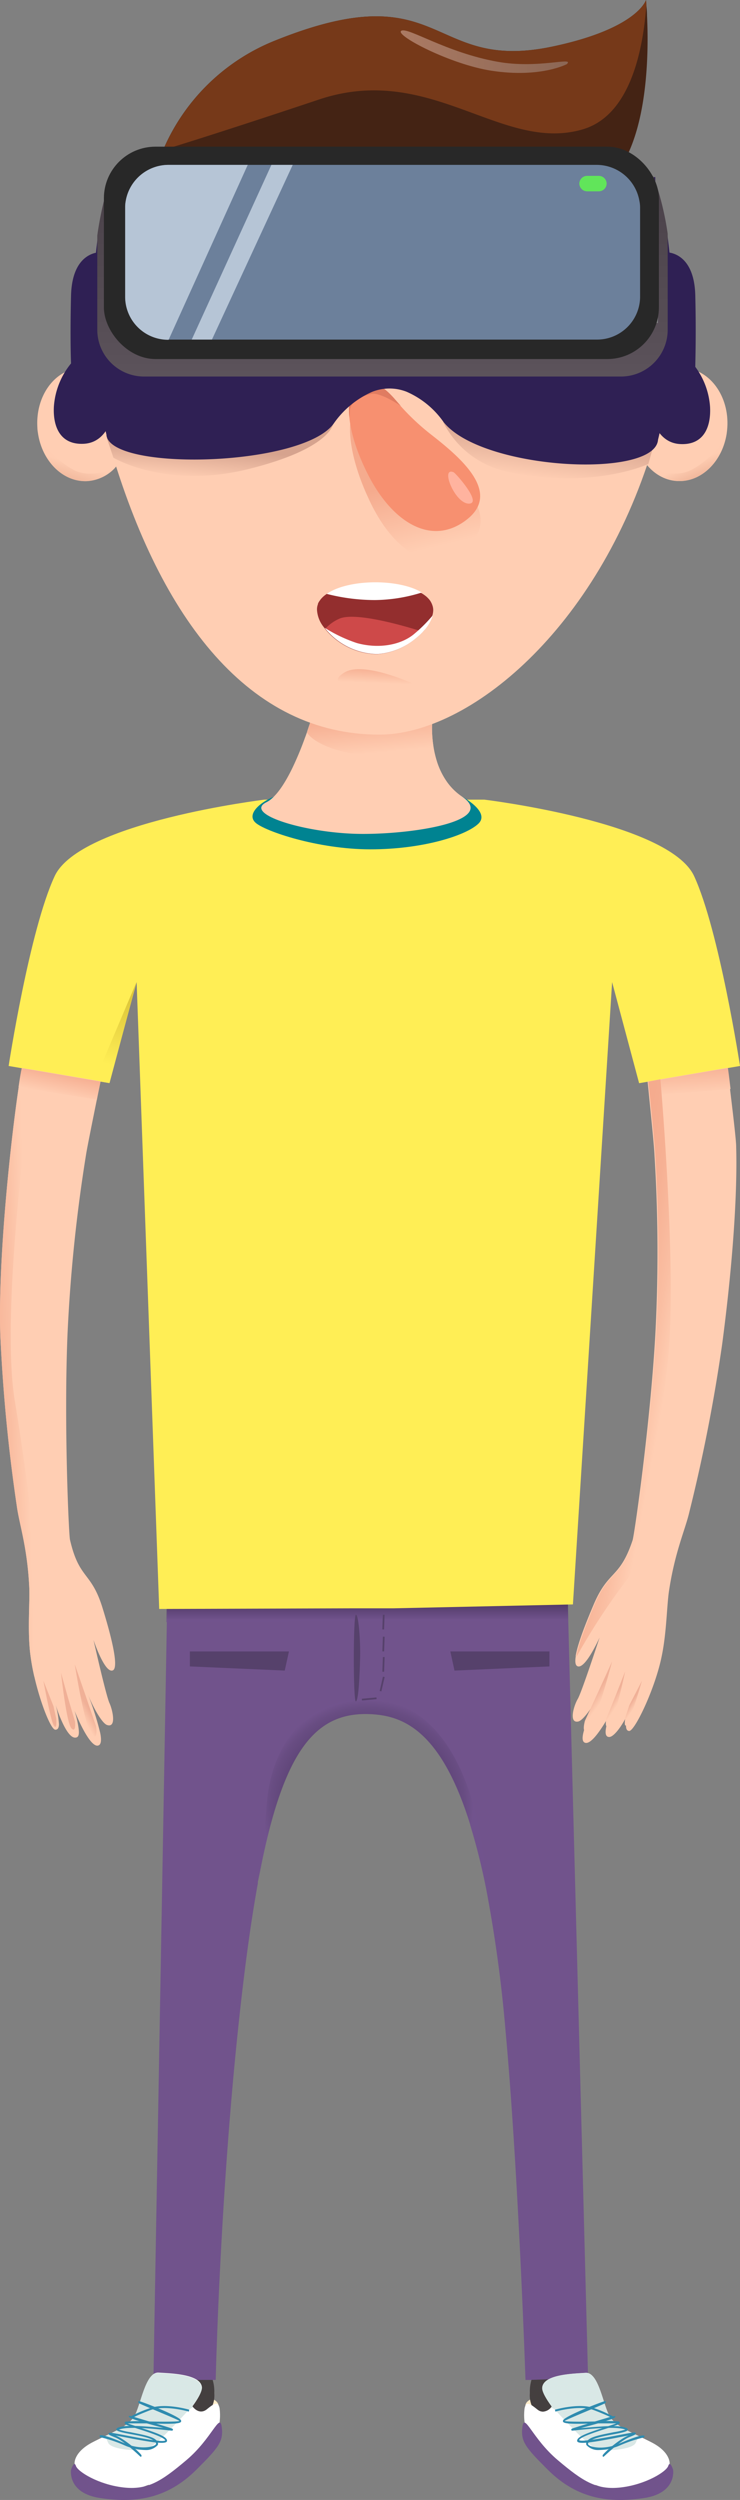 <svg xmlns="http://www.w3.org/2000/svg" xmlns:xlink="http://www.w3.org/1999/xlink" viewBox="0 0 135.4 457.32"><rect x="0" y="0" width="135.4" height="457.32" fill="#808080" stroke="none"/><defs><linearGradient id="linear-gradient" x1="1.59" y1="296.34" x2="1.59" y2="293.34" gradientTransform="matrix(-1, 0, 0, 1, 68.78, 0)" gradientUnits="userSpaceOnUse"><stop offset="0" stop-color="#71538c"/><stop offset="1" stop-color="#3e2c52"/></linearGradient><linearGradient id="linear-gradient-2" x1="0.74" y1="137.84" x2="1.42" y2="130.61" gradientTransform="matrix(-1, 0, 0, 1, 68.78, 0)" gradientUnits="userSpaceOnUse"><stop offset="0" stop-color="#ffceb3"/><stop offset="1" stop-color="#f5ab8e"/></linearGradient><linearGradient id="linear-gradient-3" x1="4.51" y1="87.6" x2="5.61" y2="78.8" gradientTransform="translate(94.94)" gradientUnits="userSpaceOnUse"><stop offset="0" stop-color="#ffceb3"/><stop offset="1" stop-color="#d6a38e"/></linearGradient><linearGradient id="linear-gradient-4" x1="-55.5" y1="87.98" x2="-54.99" y2="82.13" xlink:href="#linear-gradient-3"/><linearGradient id="linear-gradient-5" x1="-10.21" y1="100.25" x2="-7.27" y2="87.93" xlink:href="#linear-gradient-2"/><linearGradient id="linear-gradient-6" x1="-25.02" y1="105.21" x2="-25.02" y2="13.75" gradientTransform="translate(95.01)" gradientUnits="userSpaceOnUse"><stop offset="0" stop-color="#7a7078"/><stop offset="0.1" stop-color="#726870"/><stop offset="0.43" stop-color="#5a5159"/><stop offset="0.74" stop-color="#4c434b"/><stop offset="1" stop-color="#473e46"/></linearGradient><linearGradient id="linear-gradient-7" x1="-59.29" y1="87.47" x2="-58.08" y2="84.63" gradientTransform="matrix(-1, 0, 0, 1, 68.78, 0)" gradientUnits="userSpaceOnUse"><stop offset="0" stop-color="#d99175"/><stop offset="1" stop-color="#ffceb3"/></linearGradient><linearGradient id="linear-gradient-8" x1="56.41" y1="88.21" x2="55.4" y2="84.72" xlink:href="#linear-gradient-7"/><linearGradient id="linear-gradient-9" x1="-51.83" y1="6.22" x2="-18.41" y2="6.22" gradientTransform="matrix(-0.91, -0.01, 0.01, 0.89, 56.47, 3.67)" gradientUnits="userSpaceOnUse"><stop offset="0" stop-color="#8c6755"/><stop offset="1" stop-color="#ab7a63"/></linearGradient><linearGradient id="linear-gradient-10" x1="49.22" y1="194.64" x2="46" y2="182.59" gradientTransform="matrix(-1, 0, 0, 1, 68.78, 0)" gradientUnits="userSpaceOnUse"><stop offset="0" stop-color="#fe5"/><stop offset="1" stop-color="#ddc63a"/></linearGradient><linearGradient id="linear-gradient-11" x1="270.33" y1="275.19" x2="268.63" y2="274.52" gradientTransform="translate(-79.49 -24.91) rotate(15.01)" gradientUnits="userSpaceOnUse"><stop offset="0" stop-color="#ffceb3"/><stop offset="1" stop-color="#f0b097"/></linearGradient><linearGradient id="linear-gradient-12" x1="274.32" y1="277.26" x2="273" y2="276.74" gradientTransform="translate(-96.48 -17.5) rotate(12.14)" xlink:href="#linear-gradient-11"/><linearGradient id="linear-gradient-13" x1="277.4" y1="276.33" x2="276.41" y2="275.94" gradientTransform="translate(-90.19 -20.7) rotate(13.26)" xlink:href="#linear-gradient-11"/><linearGradient id="linear-gradient-14" x1="-402.07" y1="426.45" x2="-403.77" y2="425.78" gradientTransform="matrix(-0.99, 0.16, 0.16, 0.99, -451.34, -43.85)" xlink:href="#linear-gradient-11"/><linearGradient id="linear-gradient-15" x1="-405.21" y1="394.1" x2="-406.53" y2="393.58" gradientTransform="matrix(-0.99, 0.11, 0.11, 0.99, -435.49, -34.22)" xlink:href="#linear-gradient-11"/><linearGradient id="linear-gradient-16" x1="-399.9" y1="406.74" x2="-400.9" y2="406.35" gradientTransform="matrix(-0.99, 0.13, 0.13, 0.99, -441.65, -38.3)" xlink:href="#linear-gradient-11"/><linearGradient id="linear-gradient-17" x1="-57.43" y1="200.08" x2="-57.12" y2="194.26" xlink:href="#linear-gradient-2"/><radialGradient id="radial-gradient" cx="1.5" cy="330.25" r="19.35" gradientTransform="matrix(-1, 0, 0, 1, 68.78, 0)" gradientUnits="userSpaceOnUse"><stop offset="0" stop-color="#3e2c52"/><stop offset="0.4" stop-color="#402e54"/><stop offset="0.61" stop-color="#47335c"/><stop offset="0.77" stop-color="#533c6a"/><stop offset="0.92" stop-color="#63497c"/><stop offset="1" stop-color="#71538c"/></radialGradient><linearGradient id="linear-gradient-18" x1="-54.53" y1="252.17" x2="-41.43" y2="249.71" gradientTransform="matrix(-1, 0, 0, 1, 68.78, 0)" gradientUnits="userSpaceOnUse"><stop offset="0.08" stop-color="#ffceb3"/><stop offset="0.36" stop-color="#fabea2"/><stop offset="0.71" stop-color="#f6b093"/><stop offset="1" stop-color="#f5ab8e"/></linearGradient><linearGradient id="linear-gradient-19" x1="62.83" y1="251.04" x2="74.38" y2="251.31" xlink:href="#linear-gradient-18"/><linearGradient id="linear-gradient-20" x1="58.34" y1="200.26" x2="57.44" y2="195.85" xlink:href="#linear-gradient-2"/><linearGradient id="linear-gradient-21" x1="0.17" y1="124.96" x2="0.04" y2="121.84" xlink:href="#linear-gradient-2"/></defs><title>Asset 1</title><g id="Layer_2" data-name="Layer 2"><g id="Layer_1-2" data-name="Layer 1"><path d="M40,440.06a1.28,1.28,0,0,0-.5-.84,1.58,1.58,0,0,0-.84-.39l.18,1.12Z" style="fill:#ffedca"/><path d="M38.91,435.35a7.39,7.39,0,0,1,.3,2.44,4.92,4.92,0,0,1-.3,2.16l-3.12,2.31s.05.36-.32,0-1.17-1.36-1.17-1.36a4.59,4.59,0,0,1,.26-1.68,13,13,0,0,0,.91-2.38c0-.18-.08-1.6-.08-1.6Z" style="fill:#443f3f"/><path d="M28.07,435.36h11.4s.74-33,4.23-65.48c1.07-10,2.21-18.38,3.48-25.35a.18.18,0,0,1,0-.05l0-.16c0-.07,0-.16.05-.28,4.54-24.52,10.75-31.41,21.56-30.4,5.71.54,12.18,3.88,17.24,20.13l0,.07h0A117.44,117.44,0,0,1,89,345.78a251,251,0,0,1,3.49,25.59c2.39,26.16,3.66,64,3.66,64h11.46L103.89,293.2l-73.31.61Z" style="fill:#71538c"/><polygon points="103.92 293.32 103.97 296.39 30.41 296.72 30.51 293.32 103.92 293.32" style="opacity:0.64;fill:url(#linear-gradient)"/><path d="M10,160.28c4.59-9.91,38.39-14,38.39-14H88.62s33.81,4.08,38.39,14S135.4,195,135.4,195l-18.46,3.15L112,179.66,104.83,293.5l-32.77.71H64.92l-35.79.12L25,179.66,20,198.13,1.58,195S5.38,170.19,10,160.28Z" style="fill:#fe5"/><path d="M84.51,145.7s5.31,2.83,3,5-10.17,4.67-19.74,4.67-19.26-3.3-21-4.86.84-3.77,3.34-4.77S84.51,145.7,84.51,145.7Z" style="fill:#008391"/><path d="M66.41,152.55c10.1,0,24.53-2.52,18.1-6.85a10.74,10.74,0,0,1-2.7-2.64,13.56,13.56,0,0,1-1.93-4,18.63,18.63,0,0,1-.58-2.59,21.36,21.36,0,0,1-.24-4c0-.52.05-.81.05-.81H56.91l-.07.22c-.07.23-.2.64-.39,1.18a4.09,4.09,0,0,1-.14.42l-.15.48c-.11.32-.22.65-.36,1a58.24,58.24,0,0,1-2.34,5.61c-1.36,2.78-3,5.35-4.74,6.2C44.4,148.95,56.3,152.55,66.41,152.55Z" style="fill:#ffceb3"/><path d="M56.16,134s1.53,3,10.26,4.18c8.54,1.18,11.8-.05,12.88-1.67a21.81,21.81,0,0,1-.24-4l-22.14-.81-.07.23-.38,1.18-.14.43Z" style="fill:url(#linear-gradient-2)"/><path d="M6.84,78.21c0,.41.07.8.13,1.19.82,5.12,4.7,8.89,9.08,8.61a7.62,7.62,0,0,0,5-2.44,11.2,11.2,0,0,0,2.84-8.45c-.36-5.71-4.48-10.11-9.21-9.8S6.48,72.5,6.84,78.21Z" style="fill:#ffceb3"/><path d="M20.14,81.71c9.31,31.8,25.59,52.68,49.27,52.68,16.41,0,39.92-19.3,50-52.45,3.27-10.76,1.51-18.59-3.81-37-5.46-18.87-25.38-22.52-46.21-22.52-17.73,0-34.43,1.7-43.3,17.06C19.61,50.79,16.5,69.28,20.14,81.71Z" style="fill:#ffceb3"/><path d="M26.59,40.87s11.35-3.4,31.78-10.22,33.37,9.79,48.22,5.46c12.1-3.52,12.18-25.3,11.8-33.22,0-.85-.09-1.54-.13-2S118.2,0,118.2,0s-1.51,5.23-17.14,8.52C78.32,13.31,81.38-5.05,50.41,7.39a37.31,37.31,0,0,0-20.55,20A42.63,42.63,0,0,0,28.14,32,29.59,29.59,0,0,0,26.59,40.87Z" style="fill:#442314"/><path d="M123.88,88l.56,0h.32c4-.24,7.42-3.83,8.19-8.59h0c.06-.39.1-.8.13-1.21.36-5.71-3.17-10.58-7.89-10.89s-8.85,4.09-9.22,9.81S119.15,87.71,123.88,88Z" style="fill:#ffceb3"/><path d="M29.86,27.43C34.59,26,44.35,22.89,58.38,18.2c20.44-6.83,33.37,9.8,48.22,5.47,8.35-2.43,11-13.55,11.67-22.81,0-.55-.07-.86-.07-.86s-1.51,5.23-17.14,8.52C78.32,13.31,81.38-5.05,50.41,7.39A37.31,37.31,0,0,0,29.86,27.43Z" style="fill:#763919"/><path d="M81.06,77.15a17.11,17.11,0,0,0,11.71,9.13c15.7,3.38,25.86-1.4,25.86-1.4l1.55-5.5Z" style="fill:url(#linear-gradient-3)"/><path d="M19.55,80.14l1.2,3.59s9.6,5.81,24.65,2.09,15.55-8.26,15.55-8.26L41.85,74.64Z" style="fill:url(#linear-gradient-4)"/><path d="M129.92,74.41a13.88,13.88,0,0,0-2.7-7.3c0-1,.17-5.73,0-13.05-.2-8.27-5.45-7.91-5.45-7.91V67.87l-2.64,7.84s.85,5.26,5.28,5.52S130.12,78,129.92,74.41Z" style="fill:#2f2054"/><path d="M18.48,69.24V46.14S13.24,45.78,13,54c-.16,6.38-.07,10.79,0,12.48a14,14,0,0,0-3.14,7.88c-.2,3.56,1.07,7.07,5.51,6.82s5.28-5.52,5.28-5.52Z" style="fill:#2f2054"/><path d="M72.52,76.2A46,46,0,0,0,78.9,83c5.38,4.59,13,11.43,6.59,17s-13.54,1-18-8.69c-4-8.55-4.24-15.21-2.16-17.52C67.67,71.16,70.54,73.66,72.52,76.2Z" style="fill:url(#linear-gradient-5)"/><path d="M63.87,75.52c.11,2.92,1.2,6.86,3.52,11.4C71.94,95.8,79.16,100,85.47,95s-1.3-11.38-6.71-15.6a42.77,42.77,0,0,1-5.89-5.62l-.54-.62c-2-2.33-4.89-4.63-7.23-2.25C64.23,71.79,63.79,73.38,63.87,75.52Z" style="fill:#f79070"/><path d="M63.93,76.4a8.77,8.77,0,0,0,.1-1.34c.11-1.18,1.17-2.36,3.89-3,1.65-.37,5.41,2.19,5.41,2.19l-1-1.14c-2-2.33-4.72-4.46-7.23-2.25C63.94,71.92,63.69,74,63.93,76.4Z" style="fill:#e07c61"/><path d="M123.15,57.83a97.32,97.32,0,0,1-2.75,22.62C119.83,87.67,88,86,81.12,77.15a16.13,16.13,0,0,0-6.71-5.48,8.55,8.55,0,0,0-6.29,0A16.78,16.78,0,0,0,61,77.57c-5.78,7.62-38.78,8.61-41.38,2.58h0a2,2,0,0,1-.14-.51s0-.07,0-.11a94.47,94.47,0,0,1-2.59-21.69,116.47,116.47,0,0,1,.93-13.92,70.11,70.11,0,0,1,2.66-12.14l-.88,27.58,100.85,1.77-.56-28.75h0a2.79,2.79,0,0,0-.56.13,50.48,50.48,0,0,1,2.86,11.06A118,118,0,0,1,123.15,57.83Z" style="fill:#2f2054"/><path d="M122.17,42.77V60.34a8.56,8.56,0,0,1-8.54,8.54H26.33a8.56,8.56,0,0,1-8.53-8.54V43.09a62.42,62.42,0,0,1,2.66-11.32l-.88,25.67,100.85,1.65-1-26.91.25.37A53.79,53.79,0,0,1,122.17,42.77Z" style="fill:url(#linear-gradient-6)"/><rect x="19" y="26.84" width="101.55" height="38.85" rx="9.44" ry="9.44" transform="translate(139.56 92.52) rotate(180)" style="fill:#282828"/><path d="M117.12,37.9V54.38a7.87,7.87,0,0,1-7.95,7.74H30.86a7.87,7.87,0,0,1-7.95-7.74V37.9A6,6,0,0,1,23,36.79a7.95,7.95,0,0,1,7.85-6.63h78.31A7.95,7.95,0,0,1,117,36.79,6,6,0,0,1,117.12,37.9Z" style="fill:#6c809b"/><path d="M17,446.73c3.6-1.85,6.35-2.74,7.58-4.71s2-8.15,4.44-8,7.77.29,7.93,2.74c0,.73-.68,2-1.74,3.43h0s1.19,1.75,2.7.5,2-1.29,2.26-.2a10,10,0,0,1,0,2.66l-7.31,10.41-4.52,1.13H27.27l-.06-.15L22.7,456.2l-8.39-3.46-.64-2C13.61,450.74,13.4,448.58,17,446.73Z" style="fill:#fff"/><path d="M13,451.8s-.72,4.29,5.37,5.18,12,.34,17.55-5.18c4.12-4.11,5-5.18,4.65-7.86s-1.79,2.14-6.45,6.08-7.16,5.54-11.64,5-8.24-2.86-8.59-3.93S13,451.8,13,451.8Z" style="fill:#71538c"/><path d="M35.16,440.22l.12.16-.69.39s-5.79,6.48-7.54,7.13-6.67.2-7.24-1c-.26-.56-.45-1-.57-1.25,2.46-1.17,4.33-2.06,5.29-3.57,1.23-2,2-8.16,4.44-8s7.77.3,7.93,2.74C36.94,437.52,36.22,438.77,35.16,440.22Z" style="fill:#d9e8e6"/><path d="M26.66,448.19a2.89,2.89,0,0,0,2.2-.91c.09-.18.17-.57-.39-1-.77-.66-2.91-1-4.63-1.36a15.11,15.11,0,0,1-2.09-.47l.26-.09c2.33-.65,9.28.32,9.48.28s.2-.24.06-.35-7-2.15-7-2.15c.43-.22,1.31-.62,2.95-1.25,2.63-1,7,.25,7.05.27l.08-.35c-.18-.05-4.52-1.3-7.24-.26A21.06,21.06,0,0,0,24,442s-.73-.21-.32.21,6.21,1.92,6.21,1.92c-2.33-.16-6.27-.63-8-.14-.37.11-.61.22-.6.44s.48.45,2.45.81c1.68.31,3.78.69,4.49,1.29.16.13.4.39.3.58-.27.53-2.88,1.07-5.65-.13-3.55-1.53-4.28-1.53-4.51-1.49s-.19.16,0,.36a24.53,24.53,0,0,1,4.37,1.46A10.08,10.08,0,0,0,26.66,448.19Z" style="fill:#2e8baf"/><path d="M25.59,449.31c.17.15.28.19.31-.11s-3-3-4.76-3.68l0,0,1.78.34c4.84.94,7.21,1.29,7.6.78a.35.35,0,0,0,0-.34c-.24-.69-2.26-1.38-5.08-2.29-.77-.25-1.62-.52-2.06-.7.65,0,2,0,3.44,0,4.24.13,6.06.12,6.3-.29a.29.29,0,0,0,0-.26c-.34-.83-7.35-3.51-7.64-3.51s-.2.17-.1.34,7.35,3.07,7.41,3.26-3.79.17-6,.1A24.08,24.08,0,0,0,23,443a.23.23,0,0,0-.19.23c0,.27.29.39,2.56,1.12,1.74.56,4.66,1.49,4.86,2.07-.34.42-5-.49-7.28-.92-1.34-.26-2.39-.46-2.76-.48-.1,0-.28,0-.31.17s.05.24,1.16.68C22.64,446.48,25.43,449.16,25.59,449.31Z" style="fill:#2e8baf"/><path d="M96.12,440.06a1.28,1.28,0,0,1,.5-.84,1.58,1.58,0,0,1,.84-.39L97.29,440Z" style="fill:#ffedca"/><path d="M97.25,435.35a7.4,7.4,0,0,0-.3,2.44,4.93,4.93,0,0,0,.3,2.16l3.12,2.31s-.05.36.32,0,1.17-1.36,1.17-1.36a4.59,4.59,0,0,0-.26-1.68,13,13,0,0,1-.91-2.38c0-.18.08-1.6.08-1.6Z" style="fill:#443f3f"/><path d="M96,443.18l7.31,10.41,4.51,1.13h1.08l.06-.15,4.51,1.64,8.39-3.45.64-2c.06,0,.27-2.17-3.33-4-.81-.42-1.58-.78-2.3-1.13-2.46-1.17-4.33-2.06-5.29-3.57-1.23-2-2-8.16-4.44-8s-7.77.3-7.93,2.74c0,.73.68,2,1.74,3.43l-.12.16a2.11,2.11,0,0,1-1.48.78,1.74,1.74,0,0,1-1.11-.45c-1.51-1.25-2-1.29-2.25-.2A9.63,9.63,0,0,0,96,443.18Z" style="fill:#fff"/><path d="M100.95,440.22l-.12.16.69.39s5.79,6.48,7.54,7.13,6.67.2,7.24-1c.26-.56.45-1,.57-1.25-2.46-1.17-4.33-2.06-5.29-3.57-1.23-2-2-8.16-4.44-8s-7.77.3-7.93,2.74C99.16,437.52,99.89,438.77,100.95,440.22Z" style="fill:#d9e8e6"/><path d="M123.16,451.8s.72,4.29-5.37,5.18-12,.34-17.55-5.18c-4.12-4.11-5-5.18-4.65-7.86s1.79,2.14,6.45,6.08,7.16,5.54,11.64,5,8.24-2.86,8.59-3.93S123.16,451.8,123.16,451.8Z" style="fill:#71538c"/><path d="M109.51,448.19a2.89,2.89,0,0,1-2.2-.91c-.09-.18-.17-.57.39-1,.77-.66,2.91-1,4.63-1.36a15.12,15.12,0,0,0,2.09-.47l-.26-.09c-2.33-.65-9.28.32-9.48.28s-.2-.24-.06-.35,7-2.15,7-2.15c-.43-.22-1.31-.62-2.95-1.25-2.63-1-7,.25-7.05.27l-.08-.35c.18-.05,4.52-1.3,7.24-.26a21,21,0,0,1,3.37,1.49s.73-.21.32.21-6.21,1.92-6.21,1.92c2.33-.16,6.27-.63,8-.14.37.11.6.22.6.44s-.48.45-2.45.81c-1.68.31-3.78.69-4.49,1.29-.16.13-.4.39-.3.58.27.53,2.88,1.07,5.65-.13,3.55-1.53,4.28-1.53,4.51-1.49s.19.16,0,.36a24.54,24.54,0,0,0-4.37,1.46A10.08,10.08,0,0,1,109.51,448.19Z" style="fill:#2e8baf"/><path d="M119,85.56v0A7.67,7.67,0,0,0,124,88l.4,0h.32c4-.24,7.42-3.83,8.19-8.59a.84.84,0,0,0-.06.15c-.35,1.37-3,4.62-6.31,6.37S119,85.56,119,85.56Z" style="opacity:0.41;fill:url(#linear-gradient-7)"/><path d="M110.57,449.31c-.17.15-.28.19-.31-.11s3-3,4.76-3.68l0,0-1.78.34c-4.84.94-7.21,1.29-7.6.78a.35.35,0,0,1,0-.34c.24-.69,2.26-1.38,5.07-2.29.77-.25,1.62-.52,2.06-.7-.65,0-2,0-3.44,0-4.24.13-6.06.12-6.3-.29a.29.29,0,0,1,0-.26c.34-.83,7.35-3.51,7.64-3.51s.2.17.1.34-7.35,3.07-7.41,3.26,3.79.17,6,.1a24.08,24.08,0,0,1,3.84,0,.23.23,0,0,1,.19.23c0,.27-.29.39-2.56,1.12-1.74.56-4.66,1.49-4.86,2.07.34.42,5-.49,7.28-.92,1.34-.26,2.39-.46,2.76-.48.1,0,.28,0,.31.17s-.05.24-1.16.68C113.53,446.48,110.74,449.16,110.57,449.31Z" style="fill:#2e8baf"/><path d="M7,79.4c.82,5.12,4.7,8.89,9.08,8.61a7.62,7.62,0,0,0,5-2.44v0s-4.33,2.13-7.59.39S7.56,81,7.2,79.58C7.15,79.38,7.07,79.33,7,79.4Z" style="opacity:0.41;fill:url(#linear-gradient-8)"/><path d="M58,111.53a5.55,5.55,0,0,0,1.09,3,3.28,3.28,0,0,1,.24.33,0,0,0,0,1,0,0h0l.15.19a12.55,12.55,0,0,0,9.14,4.62h.5a12.26,12.26,0,0,0,6.82-2.8.22.22,0,0,0,.09-.06,11,11,0,0,0,1.09-1,.68.68,0,0,0,.18-.19,1.91,1.91,0,0,0,.22-.23l.13-.16h0a7.31,7.31,0,0,0,1.46-2.62,3.78,3.78,0,0,0,.16-1,2.64,2.64,0,0,0-.15-.87,3.23,3.23,0,0,0-.28-.63.65.65,0,0,0-.07-.12,2.78,2.78,0,0,0-.44-.55c-.09-.1-.17-.17-.26-.26a6.06,6.06,0,0,0-1-.7,17.4,17.4,0,0,0-8.49-1.87c-3.45,0-6.9.72-8.9,2.11a4.67,4.67,0,0,0-.89.78h0a1.82,1.82,0,0,0-.23.3,3,3,0,0,0-.38.62,0,0,0,0,1,0,0h0v.09A2.69,2.69,0,0,0,58,111.53Z" style="fill:#932e2e"/><path d="M45.33,30.16l-14.48,32a7.87,7.87,0,0,1-7.95-7.74V37.9A6,6,0,0,1,23,36.79a7.95,7.95,0,0,1,7.85-6.63Z" style="fill:#b6c5d6"/><polygon points="49.66 30.16 35.08 62.12 38.78 62.12 53.56 30.16 49.66 30.16" style="fill:#b6c5d6"/><path d="M107.4,35h2.18A1.44,1.44,0,0,0,111,33.61h0a1.44,1.44,0,0,0-1.44-1.44H107.4A1.44,1.44,0,0,0,106,33.61h0A1.44,1.44,0,0,0,107.4,35Z" style="fill:#61e55a"/><path d="M83,86.39c.38.16,5.33,5.74,2.78,5.74S80.49,85.33,83,86.39Z" style="fill:#ffb39f"/><path d="M103.72,11.73s-4.81,2.58-13.78,1.21C82.41,11.79,72.28,6.47,73.4,5.65S81.53,9.59,91,11.29C98.49,12.65,105.18,10.3,103.72,11.73Z" style="fill:url(#linear-gradient-9)"/><path d="M59.54,115a12.55,12.55,0,0,0,9.14,4.62h.5a12.31,12.31,0,0,0,6.82-2.8.15.15,0,0,0,.08-.06,12.53,12.53,0,0,0,1.1-1,1,1,0,0,0,.18-.19l.22-.24.13-.15h0c-.31-.44-.54.33-.54.33S65.3,111.6,62,113.22A7.64,7.64,0,0,0,59.54,115Z" style="fill:#ce4949"/><path d="M59.78,108.64a35.67,35.67,0,0,0,8.8,1.13,29.49,29.49,0,0,0,8.6-1.38c-2-1.24-5.28-1.87-8.49-1.87C65.23,106.52,61.78,107.24,59.78,108.64Z" style="fill:#fff"/><path d="M59.39,114.83a12.54,12.54,0,0,0,9.29,4.81h.5a12.31,12.31,0,0,0,6.82-2.8.15.15,0,0,0,.08-.06,12.53,12.53,0,0,0,1.1-1,1,1,0,0,0,.18-.19l.22-.24.13-.15a7.36,7.36,0,0,0,1.48-2.64,26.41,26.41,0,0,1-3.59,3.56c-2.56,2-6.57,2.56-10.32,1.51A27,27,0,0,1,59.39,114.83Z" style="fill:#fff"/><polygon points="20.04 198.13 17.34 197.67 24.97 179.66 20.04 198.13" style="fill:url(#linear-gradient-10)"/><polygon points="52.87 302.1 52.1 305.6 34.74 304.84 34.74 302.1 52.87 302.1" style="fill:#56416b"/><polygon points="82.4 302.1 83.16 305.6 100.53 304.84 100.53 302.1 82.4 302.1" style="fill:#56416b"/><path d="M105.79,314.92c.52-.1,1.35-1,2.17-2.19l0,0a25.94,25.94,0,0,0,1.81-3,54,54,0,0,0-2.9,6.76s0,0,0,0c-.32,1.08-.39,1.91,0,2.22,1,.73,2.78-1.85,4-3.86.52-.88.93-1.64,1.09-2a22,22,0,0,0-1,2.9c-.25,1.07-.25,2,.51,2s2-1.6,2.87-3.21a20.56,20.56,0,0,0,1.28-2.78,19.93,19.93,0,0,0-1.08,3.83c0,.57.09,1,.55,1.06,1,.17,4.83-7.83,6-13.76.88-4.26.91-9.06,1.31-11.79,1.09-7.3,3-11.29,3.75-14.58a306,306,0,0,0,6-30.72c2.24-17,2.75-29.2,2.55-35.93v-.12c0-1.21-.67-6.71-1.13-10.57-.23-2-.43-3.51-.48-3.85l-12.38,2.13-2.22.38s.11,1,.26,2.57c.35,3.46.95,9.41,1,10.83a286.84,286.84,0,0,1,.15,33c-.92,16.3-3.83,36.55-4.15,37.52-2.39,7.13-4.4,5.37-7.11,11.73-.95,2.24-2.84,6.74-3.3,9.36l0,.19h0c-.14.92-.08,1.56.29,1.75,1.43.74,4.08-5.25,4.08-5.25s-3.26,10-4,11.26S104.05,315.27,105.79,314.92Z" style="fill:#ffceb3"/><path d="M109.48,309.46l2.52-5.54s-3,11.5-4.36,12.54-.62-1.67-.62-1.67Z" style="fill:url(#linear-gradient-11)"/><path d="M112.66,310.15l1.73-4.41s-1.89,9.05-2.89,9.91-.55-1.27-.55-1.27Z" style="fill:url(#linear-gradient-12)"/><path d="M115.16,311.92l2.3-4.46s-2.06,7.13-2.65,7.92c-.79,1.05-.39-1.22-.39-1.22Z" style="fill:url(#linear-gradient-13)"/><path d="M.06,244.24a306.78,306.78,0,0,0,3,31.17c.44,3.35,1.93,7.5,2.29,14.88.13,2.75-.31,7.54.14,11.86a39.25,39.25,0,0,0,.79,4.55,0,0,0,0,1,0,0c1.15,5,3.07,9.77,3.86,9.72.47,0,.64-.43.65-1a19.69,19.69,0,0,0-.69-3.92,21.06,21.06,0,0,0,1,2.89c.71,1.69,1.66,3.38,2.55,3.47s.85-.84.7-1.92a21.28,21.28,0,0,0-.71-3c.13.34.47,1.14.9,2.07,1,2.11,2.56,4.87,3.58,4.23.42-.26.44-1.1.22-2.21h0a52.75,52.75,0,0,0-2.22-7,27.62,27.62,0,0,0,1.51,3.14v0c.71,1.21,1.45,2.25,2,2.4,1.7.52,1-2.71.39-4.05S17.3,300.85,17.11,300c.22.66,2.13,6.13,3.52,5.57s-.91-8.34-1.91-11.56c-2.07-6.6-4.24-5.05-5.92-12.37-.22-1-1.13-21.43-.44-37.74A288.3,288.3,0,0,1,15.78,211c.21-1.29,1.25-6.44,1.95-9.9.05-.26.1-.53.15-.77.31-1.5.52-2.53.52-2.53l-12.31-2.1h0L4,195.39c-.13.6-.34,1.82-.58,3.5C2.08,207.8-.4,229.83.06,244.24Z" style="fill:#ffceb3"/><path d="M15.68,310.23l-2-5.77s1.87,11.74,3.11,12.91.78-1.6.78-1.6Z" style="fill:url(#linear-gradient-14)"/><path d="M12.45,310.6,11.16,306s1,9.2,1.9,10.15.67-1.21.67-1.21Z" style="fill:url(#linear-gradient-15)"/><path d="M9.79,312.12l-1.85-4.66s1.34,7.3,1.86,8.14c.68,1.12.5-1.18.5-1.18Z" style="fill:url(#linear-gradient-16)"/><path d="M118.59,197.86s.11,1,.26,2.57l14.82-1.22c-.23-2-.43-3.51-.48-3.85Z" style="fill:url(#linear-gradient-17)"/><path d="M48.82,329.9c-.62,8.26-1.31,12.74-1.55,14.14,4.54-24.52,10.75-31.41,21.56-30.4,6.9.65,14.93,5.41,20.21,32.14,0,0-.59-34.56-21.8-35C55.7,310.58,49.58,319.72,48.82,329.9Z" style="opacity:0.64;fill:url(#radial-gradient)"/><path d="M65.12,295.37c-.51,0-.51,16.09,0,15.87s.69-4.94.77-7.93S65.63,295.37,65.12,295.37Z" style="fill:#56416b"/><rect x="66.2" y="310.64" width="2.69" height="0.32" transform="translate(-28.25 7.51) rotate(-5.27)" style="fill:#56416b"/><rect x="68.58" y="307.92" width="2.69" height="0.32" transform="translate(-245.99 307.55) rotate(-77.12)" style="fill:#56416b"/><rect x="68.82" y="304.3" width="2.69" height="0.32" transform="translate(-236.69 363.27) rotate(-87.87)" style="fill:#56416b"/><rect x="68.82" y="300.59" width="2.69" height="0.32" transform="translate(-232.96 359.79) rotate(-87.89)" style="fill:#56416b"/><rect x="68.82" y="296.56" width="2.69" height="0.32" transform="translate(-228.96 355.82) rotate(-87.87)" style="fill:#56416b"/><path d="M105.48,302.89l0,.19a118.44,118.44,0,0,1,8.87-13.62c4.22-5.22,5.79-23.63,7.75-39.58,1.91-15.6-1.13-50.87-1.26-52.4a.18.18,0,0,1,0-.05l-2.21.43s.11,1,.26,2.57c.35,3.46.95,9.41,1,10.83a286.84,286.84,0,0,1,.15,33c-.92,16.3-3.83,36.55-4.15,37.52-2.39,7.13-4.4,5.37-7.11,11.73C107.83,295.77,105.94,300.27,105.48,302.89Z" style="fill:url(#linear-gradient-18)"/><path d="M105.45,303.09h0v0A0,0,0,0,1,105.45,303.09Z" style="fill:#00a7af"/><path d="M.06,244.24a306.78,306.78,0,0,0,3,31.17c.44,3.35,1.93,7.5,2.29,14.88.13,2.75-.31,7.54.14,11.86a39.25,39.25,0,0,0,.79,4.55,0,0,0,0,1,0,0s.46-3.89.79-10S5.54,273.48,2.7,256.16C-.1,239,6,196.59,6.08,195.75h0L4,195.39c-.13.6-.34,1.82-.58,3.5C2.08,207.8-.4,229.83.06,244.24Z" style="fill:url(#linear-gradient-19)"/><path d="M3.39,198.89l14.34,2.26c.05-.26.1-.53.15-.77.31-1.5.52-2.53.52-2.53L4,195.39C3.83,196,3.63,197.21,3.39,198.89Z" style="fill:url(#linear-gradient-20)"/><path d="M75.43,125s-8.94-4.08-12.37-2S63.18,125.83,75.43,125Z" style="fill:url(#linear-gradient-21)"/></g></g></svg>